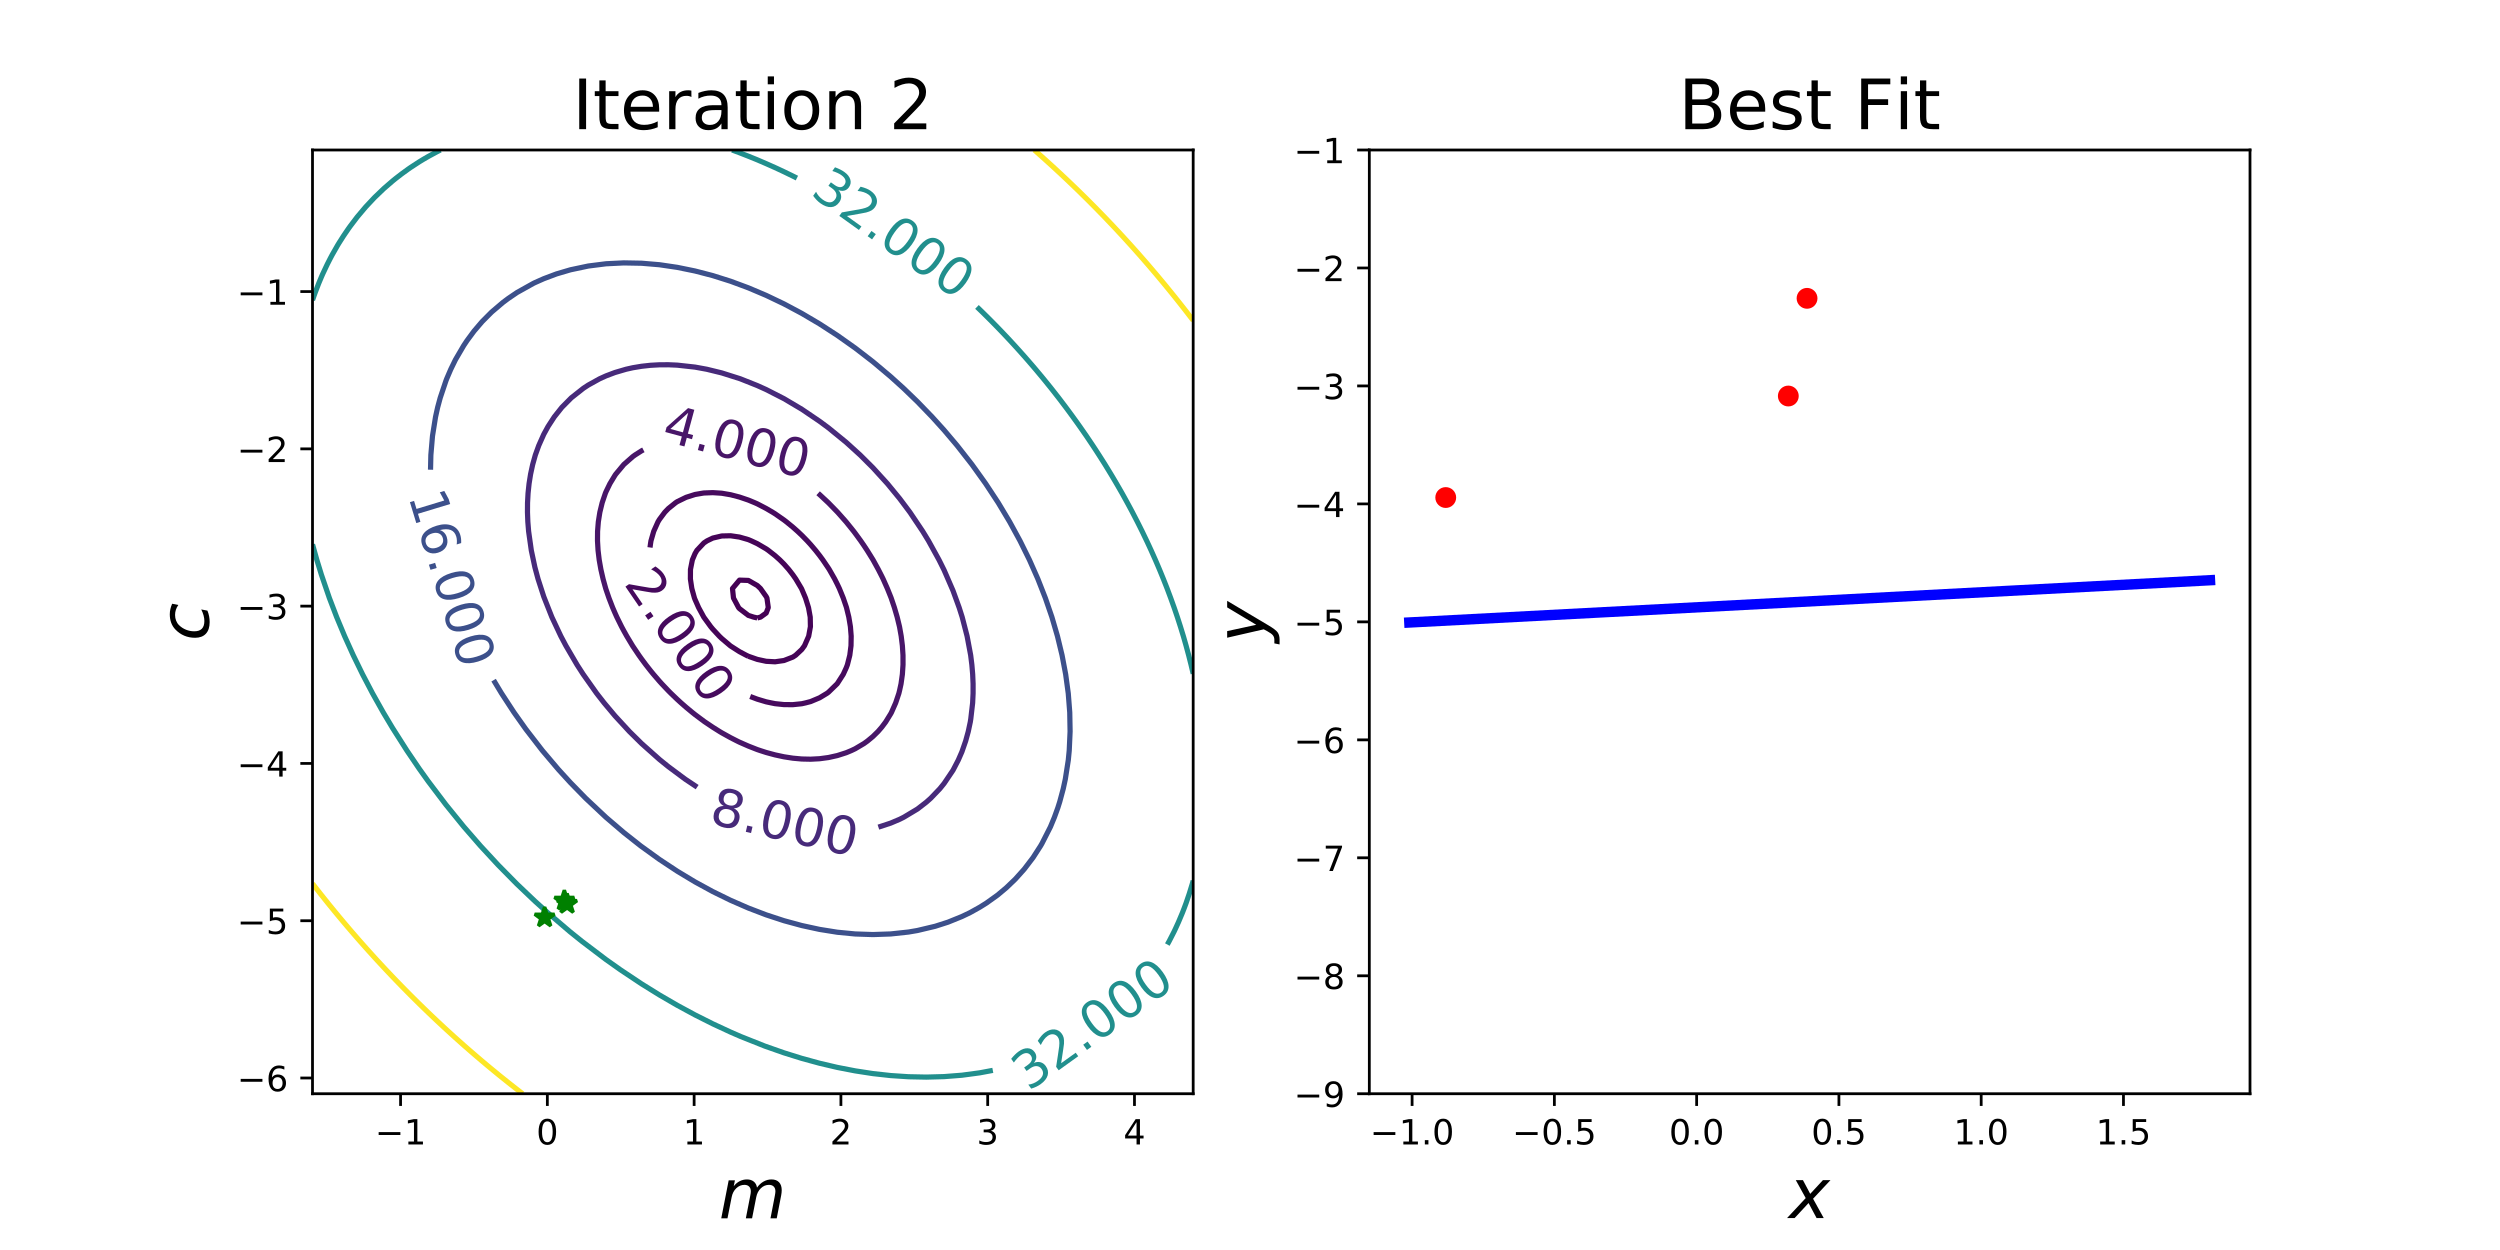 <?xml version="1.0" encoding="utf-8" standalone="no"?>
<!DOCTYPE svg PUBLIC "-//W3C//DTD SVG 1.1//EN"
  "http://www.w3.org/Graphics/SVG/1.1/DTD/svg11.dtd">
<!-- Created with matplotlib (http://matplotlib.org/) -->
<svg height="360pt" version="1.1" viewBox="0 0 720 360" width="720pt" xmlns="http://www.w3.org/2000/svg" xmlns:xlink="http://www.w3.org/1999/xlink">
 <defs>
  <style type="text/css">
*{stroke-linecap:butt;stroke-linejoin:round;}
  </style>
 </defs>
 <g id="figure_1">
  <g id="patch_1">
   <path d="M 0 360 
L 720 360 
L 720 0 
L 0 0 
z
" style="fill:none;"/>
  </g>
  <g id="axes_1">
   <g id="patch_2">
    <path d="M 90 315 
L 343.636 315 
L 343.636 43.2 
L 90 43.2 
z
" style="fill:none;"/>
   </g>
   <g id="matplotlib.axis_1">
    <g id="xtick_1">
     <g id="line2d_1">
      <defs>
       <path d="M 0 0 
L 0 3.5 
" id="m885714f9a8" style="stroke:#000000;stroke-width:0.8;"/>
      </defs>
      <g>
       <use style="stroke:#000000;stroke-width:0.8;" x="115.364" xlink:href="#m885714f9a8" y="315"/>
      </g>
     </g>
     <g id="text_1">
      <!-- −1 -->
      <defs>
       <path d="M 10.594 35.5 
L 73.188 35.5 
L 73.188 27.203 
L 10.594 27.203 
z
" id="DejaVuSans-2212"/>
       <path d="M 12.406 8.297 
L 28.516 8.297 
L 28.516 63.922 
L 10.984 60.406 
L 10.984 69.391 
L 28.422 72.906 
L 38.281 72.906 
L 38.281 8.297 
L 54.391 8.297 
L 54.391 0 
L 12.406 0 
z
" id="DejaVuSans-31"/>
      </defs>
      <g transform="translate(107.993 329.598)scale(0.1 -0.1)">
       <use xlink:href="#DejaVuSans-2212"/>
       <use x="83.789" xlink:href="#DejaVuSans-31"/>
      </g>
     </g>
    </g>
    <g id="xtick_2">
     <g id="line2d_2">
      <g>
       <use style="stroke:#000000;stroke-width:0.8;" x="157.636" xlink:href="#m885714f9a8" y="315"/>
      </g>
     </g>
     <g id="text_2">
      <!-- 0 -->
      <defs>
       <path d="M 31.781 66.406 
Q 24.172 66.406 20.328 58.906 
Q 16.5 51.422 16.5 36.375 
Q 16.5 21.391 20.328 13.891 
Q 24.172 6.391 31.781 6.391 
Q 39.453 6.391 43.281 13.891 
Q 47.125 21.391 47.125 36.375 
Q 47.125 51.422 43.281 58.906 
Q 39.453 66.406 31.781 66.406 
z
M 31.781 74.219 
Q 44.047 74.219 50.516 64.516 
Q 56.984 54.828 56.984 36.375 
Q 56.984 17.969 50.516 8.266 
Q 44.047 -1.422 31.781 -1.422 
Q 19.531 -1.422 13.062 8.266 
Q 6.594 17.969 6.594 36.375 
Q 6.594 54.828 13.062 64.516 
Q 19.531 74.219 31.781 74.219 
z
" id="DejaVuSans-30"/>
      </defs>
      <g transform="translate(154.455 329.598)scale(0.1 -0.1)">
       <use xlink:href="#DejaVuSans-30"/>
      </g>
     </g>
    </g>
    <g id="xtick_3">
     <g id="line2d_3">
      <g>
       <use style="stroke:#000000;stroke-width:0.8;" x="199.909" xlink:href="#m885714f9a8" y="315"/>
      </g>
     </g>
     <g id="text_3">
      <!-- 1 -->
      <g transform="translate(196.728 329.598)scale(0.1 -0.1)">
       <use xlink:href="#DejaVuSans-31"/>
      </g>
     </g>
    </g>
    <g id="xtick_4">
     <g id="line2d_4">
      <g>
       <use style="stroke:#000000;stroke-width:0.8;" x="242.182" xlink:href="#m885714f9a8" y="315"/>
      </g>
     </g>
     <g id="text_4">
      <!-- 2 -->
      <defs>
       <path d="M 19.188 8.297 
L 53.609 8.297 
L 53.609 0 
L 7.328 0 
L 7.328 8.297 
Q 12.938 14.109 22.625 23.891 
Q 32.328 33.688 34.812 36.531 
Q 39.547 41.844 41.422 45.531 
Q 43.312 49.219 43.312 52.781 
Q 43.312 58.594 39.234 62.25 
Q 35.156 65.922 28.609 65.922 
Q 23.969 65.922 18.812 64.312 
Q 13.672 62.703 7.812 59.422 
L 7.812 69.391 
Q 13.766 71.781 18.938 73 
Q 24.125 74.219 28.422 74.219 
Q 39.75 74.219 46.484 68.547 
Q 53.219 62.891 53.219 53.422 
Q 53.219 48.922 51.531 44.891 
Q 49.859 40.875 45.406 35.406 
Q 44.188 33.984 37.641 27.219 
Q 31.109 20.453 19.188 8.297 
z
" id="DejaVuSans-32"/>
      </defs>
      <g transform="translate(239.001 329.598)scale(0.1 -0.1)">
       <use xlink:href="#DejaVuSans-32"/>
      </g>
     </g>
    </g>
    <g id="xtick_5">
     <g id="line2d_5">
      <g>
       <use style="stroke:#000000;stroke-width:0.8;" x="284.455" xlink:href="#m885714f9a8" y="315"/>
      </g>
     </g>
     <g id="text_5">
      <!-- 3 -->
      <defs>
       <path d="M 40.578 39.312 
Q 47.656 37.797 51.625 33 
Q 55.609 28.219 55.609 21.188 
Q 55.609 10.406 48.188 4.484 
Q 40.766 -1.422 27.094 -1.422 
Q 22.516 -1.422 17.656 -0.516 
Q 12.797 0.391 7.625 2.203 
L 7.625 11.719 
Q 11.719 9.328 16.594 8.109 
Q 21.484 6.891 26.812 6.891 
Q 36.078 6.891 40.938 10.547 
Q 45.797 14.203 45.797 21.188 
Q 45.797 27.641 41.281 31.266 
Q 36.766 34.906 28.719 34.906 
L 20.219 34.906 
L 20.219 43.016 
L 29.109 43.016 
Q 36.375 43.016 40.234 45.922 
Q 44.094 48.828 44.094 54.297 
Q 44.094 59.906 40.109 62.906 
Q 36.141 65.922 28.719 65.922 
Q 24.656 65.922 20.016 65.031 
Q 15.375 64.156 9.812 62.312 
L 9.812 71.094 
Q 15.438 72.656 20.344 73.438 
Q 25.25 74.219 29.594 74.219 
Q 40.828 74.219 47.359 69.109 
Q 53.906 64.016 53.906 55.328 
Q 53.906 49.266 50.438 45.094 
Q 46.969 40.922 40.578 39.312 
z
" id="DejaVuSans-33"/>
      </defs>
      <g transform="translate(281.273 329.598)scale(0.1 -0.1)">
       <use xlink:href="#DejaVuSans-33"/>
      </g>
     </g>
    </g>
    <g id="xtick_6">
     <g id="line2d_6">
      <g>
       <use style="stroke:#000000;stroke-width:0.8;" x="326.727" xlink:href="#m885714f9a8" y="315"/>
      </g>
     </g>
     <g id="text_6">
      <!-- 4 -->
      <defs>
       <path d="M 37.797 64.312 
L 12.891 25.391 
L 37.797 25.391 
z
M 35.203 72.906 
L 47.609 72.906 
L 47.609 25.391 
L 58.016 25.391 
L 58.016 17.188 
L 47.609 17.188 
L 47.609 0 
L 37.797 0 
L 37.797 17.188 
L 4.891 17.188 
L 4.891 26.703 
z
" id="DejaVuSans-34"/>
      </defs>
      <g transform="translate(323.546 329.598)scale(0.1 -0.1)">
       <use xlink:href="#DejaVuSans-34"/>
      </g>
     </g>
    </g>
    <g id="text_7">
     <!-- $m$ -->
     <defs>
      <path d="M 89.797 33.016 
L 83.406 0 
L 74.422 0 
L 80.719 32.719 
Q 81.109 34.812 81.297 36.328 
Q 81.5 37.844 81.5 38.922 
Q 81.5 43.312 79.047 45.75 
Q 76.609 48.188 72.219 48.188 
Q 65.672 48.188 60.547 43.281 
Q 55.422 38.375 53.906 30.516 
L 47.906 0 
L 38.922 0 
L 45.312 32.719 
Q 45.703 34.516 45.891 36.047 
Q 46.094 37.594 46.094 38.812 
Q 46.094 43.266 43.656 45.719 
Q 41.219 48.188 36.922 48.188 
Q 30.281 48.188 25.141 43.281 
Q 20.016 38.375 18.5 30.516 
L 12.5 0 
L 3.516 0 
L 14.203 54.688 
L 23.188 54.688 
L 21.484 46.188 
Q 25.141 50.984 30.047 53.484 
Q 34.969 56 40.578 56 
Q 46.531 56 50.359 52.875 
Q 54.203 49.75 54.984 44.188 
Q 59.078 49.953 64.469 52.969 
Q 69.875 56 75.875 56 
Q 82.906 56 86.734 51.953 
Q 90.578 47.906 90.578 40.484 
Q 90.578 38.875 90.375 36.938 
Q 90.188 35.016 89.797 33.016 
z
" id="DejaVuSans-Oblique-6d"/>
     </defs>
     <g transform="translate(207.018 350.875)scale(0.2 -0.2)">
      <use xlink:href="#DejaVuSans-Oblique-6d"/>
     </g>
    </g>
   </g>
   <g id="matplotlib.axis_2">
    <g id="ytick_1">
     <g id="line2d_7">
      <defs>
       <path d="M 0 0 
L -3.5 0 
" id="ma1219f5a47" style="stroke:#000000;stroke-width:0.8;"/>
      </defs>
      <g>
       <use style="stroke:#000000;stroke-width:0.8;" x="90" xlink:href="#ma1219f5a47" y="310.47"/>
      </g>
     </g>
     <g id="text_8">
      <!-- −6 -->
      <defs>
       <path d="M 33.016 40.375 
Q 26.375 40.375 22.484 35.828 
Q 18.609 31.297 18.609 23.391 
Q 18.609 15.531 22.484 10.953 
Q 26.375 6.391 33.016 6.391 
Q 39.656 6.391 43.531 10.953 
Q 47.406 15.531 47.406 23.391 
Q 47.406 31.297 43.531 35.828 
Q 39.656 40.375 33.016 40.375 
z
M 52.594 71.297 
L 52.594 62.312 
Q 48.875 64.062 45.094 64.984 
Q 41.312 65.922 37.594 65.922 
Q 27.828 65.922 22.672 59.328 
Q 17.531 52.734 16.797 39.406 
Q 19.672 43.656 24.016 45.922 
Q 28.375 48.188 33.594 48.188 
Q 44.578 48.188 50.953 41.516 
Q 57.328 34.859 57.328 23.391 
Q 57.328 12.156 50.688 5.359 
Q 44.047 -1.422 33.016 -1.422 
Q 20.359 -1.422 13.672 8.266 
Q 6.984 17.969 6.984 36.375 
Q 6.984 53.656 15.188 63.938 
Q 23.391 74.219 37.203 74.219 
Q 40.922 74.219 44.703 73.484 
Q 48.484 72.75 52.594 71.297 
z
" id="DejaVuSans-36"/>
      </defs>
      <g transform="translate(68.258 314.269)scale(0.1 -0.1)">
       <use xlink:href="#DejaVuSans-2212"/>
       <use x="83.789" xlink:href="#DejaVuSans-36"/>
      </g>
     </g>
    </g>
    <g id="ytick_2">
     <g id="line2d_8">
      <g>
       <use style="stroke:#000000;stroke-width:0.8;" x="90" xlink:href="#ma1219f5a47" y="265.17"/>
      </g>
     </g>
     <g id="text_9">
      <!-- −5 -->
      <defs>
       <path d="M 10.797 72.906 
L 49.516 72.906 
L 49.516 64.594 
L 19.828 64.594 
L 19.828 46.734 
Q 21.969 47.469 24.109 47.828 
Q 26.266 48.188 28.422 48.188 
Q 40.625 48.188 47.75 41.5 
Q 54.891 34.812 54.891 23.391 
Q 54.891 11.625 47.562 5.094 
Q 40.234 -1.422 26.906 -1.422 
Q 22.312 -1.422 17.547 -0.641 
Q 12.797 0.141 7.719 1.703 
L 7.719 11.625 
Q 12.109 9.234 16.797 8.062 
Q 21.484 6.891 26.703 6.891 
Q 35.156 6.891 40.078 11.328 
Q 45.016 15.766 45.016 23.391 
Q 45.016 31 40.078 35.438 
Q 35.156 39.891 26.703 39.891 
Q 22.75 39.891 18.812 39.016 
Q 14.891 38.141 10.797 36.281 
z
" id="DejaVuSans-35"/>
      </defs>
      <g transform="translate(68.258 268.969)scale(0.1 -0.1)">
       <use xlink:href="#DejaVuSans-2212"/>
       <use x="83.789" xlink:href="#DejaVuSans-35"/>
      </g>
     </g>
    </g>
    <g id="ytick_3">
     <g id="line2d_9">
      <g>
       <use style="stroke:#000000;stroke-width:0.8;" x="90" xlink:href="#ma1219f5a47" y="219.87"/>
      </g>
     </g>
     <g id="text_10">
      <!-- −4 -->
      <g transform="translate(68.258 223.669)scale(0.1 -0.1)">
       <use xlink:href="#DejaVuSans-2212"/>
       <use x="83.789" xlink:href="#DejaVuSans-34"/>
      </g>
     </g>
    </g>
    <g id="ytick_4">
     <g id="line2d_10">
      <g>
       <use style="stroke:#000000;stroke-width:0.8;" x="90" xlink:href="#ma1219f5a47" y="174.57"/>
      </g>
     </g>
     <g id="text_11">
      <!-- −3 -->
      <g transform="translate(68.258 178.369)scale(0.1 -0.1)">
       <use xlink:href="#DejaVuSans-2212"/>
       <use x="83.789" xlink:href="#DejaVuSans-33"/>
      </g>
     </g>
    </g>
    <g id="ytick_5">
     <g id="line2d_11">
      <g>
       <use style="stroke:#000000;stroke-width:0.8;" x="90" xlink:href="#ma1219f5a47" y="129.27"/>
      </g>
     </g>
     <g id="text_12">
      <!-- −2 -->
      <g transform="translate(68.258 133.069)scale(0.1 -0.1)">
       <use xlink:href="#DejaVuSans-2212"/>
       <use x="83.789" xlink:href="#DejaVuSans-32"/>
      </g>
     </g>
    </g>
    <g id="ytick_6">
     <g id="line2d_12">
      <g>
       <use style="stroke:#000000;stroke-width:0.8;" x="90" xlink:href="#ma1219f5a47" y="83.97"/>
      </g>
     </g>
     <g id="text_13">
      <!-- −1 -->
      <g transform="translate(68.258 87.769)scale(0.1 -0.1)">
       <use xlink:href="#DejaVuSans-2212"/>
       <use x="83.789" xlink:href="#DejaVuSans-31"/>
      </g>
     </g>
    </g>
    <g id="text_14">
     <!-- $c$ -->
     <defs>
      <path d="M 53.609 52.594 
L 51.812 43.703 
Q 48.578 46.047 44.938 47.219 
Q 41.312 48.391 37.406 48.391 
Q 33.109 48.391 29.219 46.875 
Q 25.344 45.359 22.703 42.578 
Q 18.5 38.328 16.203 32.609 
Q 13.922 26.906 13.922 20.797 
Q 13.922 13.422 17.609 9.812 
Q 21.297 6.203 28.812 6.203 
Q 32.516 6.203 36.688 7.328 
Q 40.875 8.453 45.406 10.688 
L 43.703 1.812 
Q 39.797 0.203 35.672 -0.609 
Q 31.547 -1.422 27.203 -1.422 
Q 16.312 -1.422 10.453 4.016 
Q 4.594 9.469 4.594 19.578 
Q 4.594 28.078 7.641 35.234 
Q 10.688 42.391 16.703 48.094 
Q 20.797 52 26.312 54 
Q 31.844 56 38.375 56 
Q 42.188 56 45.938 55.141 
Q 49.703 54.297 53.609 52.594 
z
" id="DejaVuSans-Oblique-63"/>
     </defs>
     <g transform="translate(60.098 184.6)rotate(-90)scale(0.2 -0.2)">
      <use xlink:href="#DejaVuSans-Oblique-63"/>
     </g>
    </g>
   </g>
   <g id="LineCollection_1">
    <path clip-path="url(#p8d2a1d7c9e)" d="M 218.099 177.965 
L 217.048 177.727 
L 215.537 177.244 
L 212.975 175.285 
L 212.708 174.982 
L 211.244 172.236 
L 210.956 169.491 
L 212.975 167.077 
L 215.537 167.165 
L 218.099 168.63 
L 219.015 169.491 
L 220.661 171.816 
L 220.881 172.236 
L 221.262 174.982 
L 220.661 176.552 
L 219.03 177.727 
L 218.099 177.965 
" style="fill:none;stroke:#440154;stroke-width:1.5;"/>
   </g>
   <g id="LineCollection_2">
    <path clip-path="url(#p8d2a1d7c9e)" d="M 215.537 189.009 
L 214.912 188.709 
L 212.975 187.681 
L 210.413 186.043 
L 210.309 185.964 
L 207.851 183.88 
L 207.161 183.218 
L 205.289 181.2 
L 204.685 180.473 
L 202.727 177.784 
L 202.69 177.727 
L 201.2 174.982 
L 200.165 172.643 
L 200.002 172.236 
L 199.243 169.491 
L 198.835 166.745 
L 198.854 164 
L 199.396 161.255 
L 200.165 159.441 
L 200.708 158.509 
L 202.727 156.363 
L 203.627 155.764 
L 205.289 154.962 
L 207.851 154.361 
L 210.413 154.299 
L 212.975 154.675 
L 215.537 155.414 
L 216.365 155.764 
L 218.099 156.574 
L 220.661 158.073 
L 221.281 158.509 
L 223.223 160.029 
L 224.594 161.255 
L 225.785 162.452 
L 227.154 164 
L 228.347 165.541 
L 229.186 166.745 
L 230.82 169.491 
L 230.909 169.682 
L 231.989 172.236 
L 232.848 174.982 
L 233.346 177.727 
L 233.4 180.473 
L 232.902 183.218 
L 231.701 185.964 
L 230.909 187.055 
L 229.145 188.709 
L 228.347 189.235 
L 225.785 190.229 
L 223.223 190.595 
L 220.661 190.455 
L 218.099 189.903 
L 215.537 189.009 
" style="fill:none;stroke:#450457;stroke-width:1.5;"/>
   </g>
   <g id="LineCollection_3">
    <path clip-path="url(#p8d2a1d7c9e)" d="M 187.203 157.674 
L 187.355 156.543 
L 187.478 155.764 
L 188.274 153.018 
L 189.506 150.273 
L 189.917 149.597 
L 191.461 147.527 
L 192.479 146.47 
L 194.579 144.782 
L 195.041 144.479 
L 197.603 143.229 
L 200.165 142.413 
L 202.35 142.036 
L 202.727 141.981 
L 205.289 141.883 
L 207.679 142.036 
L 207.851 142.048 
L 210.413 142.487 
L 212.975 143.154 
L 215.537 144.024 
L 217.363 144.782 
L 218.099 145.107 
L 220.661 146.441 
L 222.513 147.527 
L 223.223 147.971 
L 225.785 149.758 
L 226.456 150.273 
L 228.347 151.819 
L 229.703 153.018 
L 230.909 154.162 
L 232.481 155.764 
L 233.471 156.851 
L 234.883 158.509 
L 236.033 159.972 
L 236.979 161.255 
L 238.595 163.645 
L 238.821 164 
L 240.383 166.745 
L 241.157 168.278 
L 241.735 169.491 
L 242.857 172.236 
L 243.719 174.758 
L 243.791 174.982 
L 244.46 177.727 
L 244.917 180.473 
L 245.137 183.218 
L 245.09 185.964 
L 244.742 188.709 
L 244.05 191.455 
L 243.719 192.321 
L 242.861 194.2 
L 241.157 196.852 
L 241.083 196.945 
L 238.595 199.365 
L 238.154 199.691 
L 236.033 200.971 
L 233.471 202.047 
L 231.983 202.436 
L 230.909 202.676 
L 228.347 202.942 
L 225.785 202.924 
L 223.223 202.654 
L 222.123 202.436 
L 220.661 202.129 
L 218.099 201.361 
L 216.059 200.594 
" style="fill:none;stroke:#460a5d;stroke-width:1.5;"/>
   </g>
   <g id="LineCollection_4">
    <path clip-path="url(#p8d2a1d7c9e)" d="M 235.617 142.06 
L 236.033 142.429 
L 238.556 144.782 
L 238.595 144.82 
L 241.157 147.451 
L 241.228 147.527 
L 243.661 150.273 
L 243.719 150.342 
L 245.871 153.018 
L 246.281 153.558 
L 247.89 155.764 
L 248.843 157.15 
L 249.741 158.509 
L 251.405 161.19 
L 251.444 161.255 
L 252.953 164 
L 253.967 165.988 
L 254.339 166.745 
L 255.56 169.491 
L 256.529 171.897 
L 256.66 172.236 
L 257.587 174.982 
L 258.388 177.727 
L 259.054 180.473 
L 259.091 180.671 
L 259.544 183.218 
L 259.883 185.964 
L 260.062 188.709 
L 260.067 191.455 
L 259.884 194.2 
L 259.497 196.945 
L 259.091 198.797 
L 258.873 199.691 
L 257.951 202.436 
L 256.737 205.182 
L 256.529 205.566 
L 255.072 207.927 
L 253.967 209.404 
L 252.869 210.673 
L 251.405 212.112 
L 249.827 213.418 
L 248.843 214.128 
L 246.281 215.647 
L 245.188 216.164 
L 243.719 216.78 
L 241.157 217.599 
L 238.595 218.17 
L 236.033 218.514 
L 233.471 218.649 
L 230.909 218.592 
L 228.347 218.358 
L 225.785 217.96 
L 223.223 217.409 
L 220.661 216.718 
L 218.947 216.164 
L 218.099 215.878 
L 215.537 214.873 
L 212.975 213.75 
L 212.298 213.418 
L 210.413 212.457 
L 207.851 211.037 
L 207.248 210.673 
L 205.289 209.442 
L 203.03 207.927 
L 202.727 207.716 
L 200.165 205.797 
L 199.39 205.182 
L 197.603 203.701 
L 196.154 202.436 
L 195.041 201.42 
L 193.239 199.691 
L 192.479 198.927 
L 190.6 196.945 
L 189.917 196.189 
L 188.201 194.2 
L 187.355 193.167 
L 186.012 191.455 
L 184.793 189.813 
L 184.007 188.709 
L 182.231 186.068 
L 182.164 185.964 
L 180.518 183.218 
L 179.669 181.699 
L 179.01 180.473 
L 177.652 177.727 
L 177.107 176.514 
L 176.445 174.982 
L 175.382 172.236 
L 174.545 169.793 
L 174.446 169.491 
L 173.684 166.745 
L 173.055 164 
L 172.571 161.255 
L 172.241 158.509 
L 172.08 155.764 
L 172.101 153.018 
L 172.321 150.273 
L 172.756 147.527 
L 173.426 144.782 
L 174.355 142.036 
L 174.545 141.592 
L 175.659 139.291 
L 177.107 136.9 
L 177.353 136.545 
L 179.639 133.8 
L 179.669 133.769 
L 182.231 131.518 
L 182.866 131.055 
L 184.793 129.824 
L 185.297 129.567 
" style="fill:none;stroke:#481668;stroke-width:1.5;"/>
   </g>
   <g id="LineCollection_5">
    <path clip-path="url(#p8d2a1d7c9e)" d="M 200.782 226.695 
L 197.339 224.4 
L 192.479 220.785 
L 189.917 218.716 
L 184.793 214.152 
L 181.268 210.673 
L 177.107 206.157 
L 173.986 202.436 
L 171.842 199.691 
L 167.96 194.2 
L 166.186 191.455 
L 162.98 185.964 
L 161.524 183.218 
L 158.936 177.727 
L 156.612 171.856 
L 154.958 166.745 
L 154.05 163.372 
L 153.016 158.509 
L 152.24 153.018 
L 152.017 150.273 
L 151.912 147.527 
L 151.931 144.782 
L 152.082 142.036 
L 152.372 139.291 
L 152.81 136.545 
L 153.405 133.8 
L 154.173 131.055 
L 155.166 128.309 
L 156.612 125.066 
L 157.846 122.818 
L 159.63 120.073 
L 161.808 117.327 
L 164.524 114.582 
L 168.002 111.836 
L 169.421 110.901 
L 172.689 109.091 
L 174.545 108.251 
L 177.107 107.283 
L 180.302 106.345 
L 182.231 105.911 
L 184.793 105.486 
L 187.355 105.206 
L 189.917 105.063 
L 192.479 105.05 
L 195.041 105.16 
L 200.165 105.725 
L 203.551 106.345 
L 207.851 107.396 
L 213.2 109.091 
L 218.099 111.041 
L 220.661 112.196 
L 225.785 114.816 
L 230.909 117.854 
L 236.033 121.325 
L 238.595 123.22 
L 243.719 127.403 
L 247.737 131.055 
L 251.405 134.709 
L 255.573 139.291 
L 259.091 143.576 
L 262.055 147.527 
L 265.738 153.018 
L 267.415 155.764 
L 270.439 161.255 
L 271.901 164.196 
L 274.463 170.105 
L 276.237 174.982 
L 277.109 177.727 
L 278.524 183.218 
L 279.553 188.709 
L 279.896 191.455 
L 280.129 194.2 
L 280.249 196.945 
L 280.247 199.691 
L 280.119 202.436 
L 279.587 207.026 
L 279.445 207.927 
L 278.861 210.673 
L 278.106 213.418 
L 277.025 216.528 
L 275.985 218.909 
L 274.463 221.835 
L 271.901 225.639 
L 270.681 227.145 
L 268.052 229.891 
L 266.777 231.025 
L 264.215 233.005 
L 260.251 235.382 
L 259.091 235.961 
L 256.529 237.05 
L 252.978 238.218 
L 252.978 238.218 
" style="fill:none;stroke:#472a7a;stroke-width:1.5;"/>
   </g>
   <g id="LineCollection_6">
    <path clip-path="url(#p8d2a1d7c9e)" d="M 123.991 135.281 
L 124.087 131.055 
L 124.558 125.564 
L 125.434 120.073 
L 126.04 117.327 
L 126.781 114.582 
L 128.43 109.67 
L 128.651 109.091 
L 129.83 106.345 
L 131.167 103.6 
L 133.554 99.52 
L 134.492 98.109 
L 136.519 95.364 
L 138.86 92.618 
L 141.592 89.873 
L 144.82 87.127 
L 146.364 85.97 
L 148.926 84.23 
L 153.575 81.636 
L 154.05 81.402 
L 156.612 80.263 
L 160.263 78.891 
L 164.298 77.7 
L 169.421 76.616 
L 174.545 75.966 
L 179.669 75.713 
L 184.793 75.812 
L 189.917 76.242 
L 195.041 76.998 
L 200.165 78.045 
L 205.289 79.378 
L 210.413 80.999 
L 215.537 82.899 
L 220.661 85.071 
L 225.785 87.52 
L 230.909 90.253 
L 236.033 93.276 
L 241.157 96.597 
L 246.281 100.223 
L 251.405 104.179 
L 256.529 108.488 
L 260.228 111.836 
L 264.215 115.682 
L 268.459 120.073 
L 271.901 123.884 
L 275.643 128.309 
L 279.942 133.8 
L 283.874 139.291 
L 287.486 144.782 
L 290.774 150.273 
L 293.77 155.764 
L 296.48 161.255 
L 298.909 166.745 
L 301.064 172.236 
L 302.948 177.727 
L 304.549 183.218 
L 305.873 188.709 
L 306.91 194.2 
L 307.659 199.691 
L 308.087 205.182 
L 308.187 210.673 
L 307.937 216.164 
L 307.669 218.909 
L 306.81 224.4 
L 306.217 227.145 
L 305.207 230.899 
L 304.658 232.636 
L 303.665 235.382 
L 302.528 238.127 
L 300.083 242.932 
L 299.688 243.618 
L 297.521 246.985 
L 294.959 250.343 
L 292.397 253.199 
L 289.835 255.659 
L 287.273 257.803 
L 284.073 260.091 
L 282.149 261.292 
L 279.378 262.836 
L 277.025 263.963 
L 273.028 265.582 
L 269.339 266.766 
L 264.215 267.986 
L 261.653 268.424 
L 256.529 268.977 
L 251.405 269.154 
L 246.281 268.981 
L 241.157 268.485 
L 236.033 267.667 
L 230.909 266.555 
L 225.785 265.161 
L 220.661 263.48 
L 215.537 261.521 
L 210.413 259.289 
L 205.289 256.78 
L 200.165 253.985 
L 195.041 250.899 
L 189.917 247.515 
L 184.52 243.618 
L 179.669 239.788 
L 174.513 235.382 
L 168.671 229.891 
L 164.298 225.414 
L 160.865 221.655 
L 156.206 216.164 
L 151.488 210.06 
L 148.031 205.182 
L 144.446 199.691 
L 142.155 195.889 
L 142.155 195.889 
" style="fill:none;stroke:#3c508b;stroke-width:1.5;"/>
   </g>
   <g id="LineCollection_7">
    <path clip-path="url(#p8d2a1d7c9e)" d="M 343.636 253.627 
L 343.367 254.6 
L 342.524 257.345 
L 341.591 260.091 
L 341.074 261.479 
L 340.55 262.836 
L 339.394 265.582 
L 338.512 267.512 
L 338.125 268.327 
L 336.718 271.073 
L 336.19 272.03 
" style="fill:none;stroke:#218f8d;stroke-width:1.5;"/>
    <path clip-path="url(#p8d2a1d7c9e)" d="M 285.931 308.268 
L 282.149 308.977 
L 277.025 309.664 
L 271.901 310.065 
L 266.777 310.206 
L 261.653 310.101 
L 256.529 309.763 
L 251.405 309.196 
L 246.281 308.407 
L 241.157 307.415 
L 236.033 306.215 
L 230.909 304.813 
L 225.785 303.214 
L 220.258 301.273 
L 213.355 298.527 
L 210.413 297.246 
L 205.289 294.869 
L 200.165 292.296 
L 195.041 289.523 
L 189.917 286.548 
L 184.793 283.367 
L 178.701 279.309 
L 174.545 276.368 
L 167.561 271.073 
L 164.145 268.327 
L 157.712 262.836 
L 154.05 259.528 
L 148.868 254.6 
L 143.457 249.109 
L 138.378 243.618 
L 133.554 238.068 
L 128.43 231.758 
L 123.306 224.986 
L 120.744 221.402 
L 117.188 216.164 
L 113.058 209.669 
L 110.376 205.182 
L 107.295 199.691 
L 104.417 194.2 
L 101.737 188.709 
L 99.253 183.218 
L 96.963 177.727 
L 94.863 172.236 
L 92.562 165.51 
L 91.253 161.255 
L 90 156.773 
L 90 156.773 
" style="fill:none;stroke:#218f8d;stroke-width:1.5;"/>
    <path clip-path="url(#p8d2a1d7c9e)" d="M 90 86.441 
L 90.723 84.382 
L 91.78 81.636 
L 92.562 79.771 
L 92.946 78.891 
L 94.241 76.145 
L 95.124 74.413 
L 95.662 73.4 
L 97.227 70.655 
L 97.686 69.902 
L 98.955 67.909 
L 100.248 66.009 
L 100.85 65.164 
L 102.81 62.578 
L 102.937 62.418 
L 105.251 59.673 
L 105.372 59.536 
L 107.818 56.927 
L 107.934 56.811 
L 110.496 54.354 
L 110.686 54.182 
L 113.058 52.136 
L 113.919 51.436 
L 115.62 50.119 
L 117.584 48.691 
L 118.182 48.276 
L 120.744 46.606 
L 121.829 45.945 
L 123.306 45.084 
L 125.868 43.696 
L 126.855 43.2 
" style="fill:none;stroke:#218f8d;stroke-width:1.5;"/>
    <path clip-path="url(#p8d2a1d7c9e)" d="M 210.854 43.2 
L 212.975 43.991 
L 215.537 44.99 
L 217.892 45.945 
L 218.099 46.031 
L 220.661 47.132 
L 223.223 48.273 
L 224.128 48.691 
L 225.785 49.467 
L 228.347 50.708 
L 229.508 51.289 
" style="fill:none;stroke:#218f8d;stroke-width:1.5;"/>
    <path clip-path="url(#p8d2a1d7c9e)" d="M 281.365 88.393 
L 282.149 89.143 
L 282.899 89.873 
L 284.711 91.663 
L 285.662 92.618 
L 287.273 94.261 
L 288.338 95.364 
L 289.835 96.94 
L 290.929 98.109 
L 292.397 99.705 
L 293.439 100.855 
L 294.959 102.559 
L 295.873 103.6 
L 297.521 105.508 
L 298.233 106.345 
L 300.083 108.557 
L 300.523 109.091 
L 302.645 111.711 
L 302.745 111.836 
L 304.896 114.582 
L 305.207 114.986 
L 306.981 117.327 
L 307.769 118.386 
L 309.006 120.073 
L 310.331 121.913 
L 310.973 122.818 
L 312.884 125.564 
L 312.893 125.576 
L 314.727 128.309 
L 315.455 129.416 
L 316.517 131.055 
L 318.017 133.415 
L 318.257 133.8 
L 319.936 136.545 
L 320.579 137.621 
L 321.563 139.291 
L 323.14 142.028 
L 323.145 142.036 
L 324.662 144.782 
L 325.702 146.71 
L 326.138 147.527 
L 327.558 150.273 
L 328.264 151.678 
L 328.93 153.018 
L 330.253 155.764 
L 330.826 156.992 
L 331.525 158.509 
L 332.75 161.255 
L 333.388 162.736 
L 333.926 164 
L 335.052 166.745 
L 335.95 169.017 
L 336.135 169.491 
L 337.161 172.236 
L 338.148 174.982 
L 338.512 176.046 
L 339.081 177.727 
L 339.965 180.473 
L 340.808 183.218 
L 341.074 184.14 
L 341.595 185.964 
L 342.334 188.709 
L 343.027 191.455 
L 343.636 194.039 
" style="fill:none;stroke:#218f8d;stroke-width:1.5;"/>
   </g>
   <g id="LineCollection_8">
    <path clip-path="url(#p8d2a1d7c9e)" d="M 150.521 315 
L 148.926 313.767 
L 146.996 312.255 
L 146.364 311.754 
L 143.802 309.699 
L 143.569 309.509 
L 141.24 307.594 
L 140.242 306.764 
L 138.678 305.448 
L 136.999 304.018 
L 136.116 303.258 
L 133.837 301.273 
L 133.554 301.023 
L 130.992 298.738 
L 130.758 298.527 
L 128.43 296.402 
L 127.758 295.782 
L 125.868 294.018 
L 124.829 293.036 
L 123.306 291.583 
L 121.968 290.291 
L 120.744 289.096 
L 119.174 287.545 
L 118.182 286.555 
L 116.443 284.8 
L 115.62 283.959 
L 113.775 282.055 
L 113.058 281.306 
L 111.166 279.309 
L 110.496 278.593 
L 108.615 276.564 
L 107.934 275.819 
L 106.121 273.818 
L 105.372 272.982 
L 103.681 271.073 
L 102.81 270.078 
L 101.293 268.327 
L 100.248 267.106 
L 98.957 265.582 
L 97.686 264.063 
L 96.67 262.836 
L 95.124 260.947 
L 94.431 260.091 
L 92.562 257.754 
L 92.238 257.345 
L 90.092 254.6 
L 90 254.48 
" style="fill:none;stroke:#fde725;stroke-width:1.5;"/>
    <path clip-path="url(#p8d2a1d7c9e)" d="M 297.89 43.2 
L 300.083 45.143 
L 300.977 45.945 
L 302.645 47.457 
L 303.99 48.691 
L 305.207 49.819 
L 306.931 51.436 
L 307.769 52.23 
L 309.803 54.182 
L 310.331 54.693 
L 312.608 56.927 
L 312.893 57.209 
L 315.349 59.673 
L 315.455 59.78 
L 318.017 62.408 
L 318.026 62.418 
L 320.579 65.096 
L 320.642 65.164 
L 323.14 67.843 
L 323.201 67.909 
L 325.702 70.653 
L 325.704 70.655 
L 328.151 73.4 
L 328.264 73.528 
L 330.545 76.145 
L 330.826 76.472 
L 332.888 78.891 
L 333.388 79.486 
L 335.18 81.636 
L 335.95 82.572 
L 337.425 84.382 
L 338.512 85.734 
L 339.622 87.127 
L 341.074 88.974 
L 341.774 89.873 
L 343.636 92.296 
" style="fill:none;stroke:#fde725;stroke-width:1.5;"/>
   </g>
   <g id="line2d_13">
    <defs>
     <path d="M 0 -3 
L -0.674 -0.927 
L -2.853 -0.927 
L -1.09 0.354 
L -1.763 2.427 
L -0 1.146 
L 1.763 2.427 
L 1.09 0.354 
L 2.853 -0.927 
L 0.674 -0.927 
z
" id="m64eda2b09f" style="stroke:#008000;stroke-linejoin:bevel;"/>
    </defs>
    <g clip-path="url(#p8d2a1d7c9e)">
     <use style="fill:#008000;stroke:#008000;stroke-linejoin:bevel;" x="156.851" xlink:href="#m64eda2b09f" y="264.23"/>
    </g>
   </g>
   <g id="line2d_14">
    <g clip-path="url(#p8d2a1d7c9e)">
     <use style="fill:#008000;stroke:#008000;stroke-linejoin:bevel;" x="163.324" xlink:href="#m64eda2b09f" y="260.324"/>
    </g>
   </g>
   <g id="line2d_15">
    <g clip-path="url(#p8d2a1d7c9e)">
     <use style="fill:#008000;stroke:#008000;stroke-linejoin:bevel;" x="162.53" xlink:href="#m64eda2b09f" y="259.373"/>
    </g>
   </g>
   <g id="patch_3">
    <path d="M 90 315 
L 90 43.2 
" style="fill:none;stroke:#000000;stroke-linecap:square;stroke-linejoin:miter;stroke-width:0.8;"/>
   </g>
   <g id="patch_4">
    <path d="M 343.636 315 
L 343.636 43.2 
" style="fill:none;stroke:#000000;stroke-linecap:square;stroke-linejoin:miter;stroke-width:0.8;"/>
   </g>
   <g id="patch_5">
    <path d="M 90 315 
L 343.636 315 
" style="fill:none;stroke:#000000;stroke-linecap:square;stroke-linejoin:miter;stroke-width:0.8;"/>
   </g>
   <g id="patch_6">
    <path d="M 90 43.2 
L 343.636 43.2 
" style="fill:none;stroke:#000000;stroke-linecap:square;stroke-linejoin:miter;stroke-width:0.8;"/>
   </g>
   <g id="text_15">
    <g clip-path="url(#p8d2a1d7c9e)">
     <!-- 2.000 -->
     <defs>
      <path d="M 10.688 12.406 
L 21 12.406 
L 21 0 
L 10.688 0 
z
" id="DejaVuSans-2e"/>
     </defs>
     <g style="fill:#460a5d;" transform="translate(179.504 168.038)rotate(-304.369)scale(0.15 -0.15)">
      <use xlink:href="#DejaVuSans-32"/>
      <use x="63.623" xlink:href="#DejaVuSans-2e"/>
      <use x="95.41" xlink:href="#DejaVuSans-30"/>
      <use x="159.033" xlink:href="#DejaVuSans-30"/>
      <use x="222.656" xlink:href="#DejaVuSans-30"/>
     </g>
    </g>
   </g>
   <g id="text_16">
    <g clip-path="url(#p8d2a1d7c9e)">
     <!-- 4.000 -->
     <g style="fill:#481668;" transform="translate(190.22 126.715)rotate(-344.908)scale(0.15 -0.15)">
      <use xlink:href="#DejaVuSans-34"/>
      <use x="63.623" xlink:href="#DejaVuSans-2e"/>
      <use x="95.41" xlink:href="#DejaVuSans-30"/>
      <use x="159.033" xlink:href="#DejaVuSans-30"/>
      <use x="222.656" xlink:href="#DejaVuSans-30"/>
     </g>
    </g>
   </g>
   <g id="text_17">
    <g clip-path="url(#p8d2a1d7c9e)">
     <!-- 8.000 -->
     <defs>
      <path d="M 31.781 34.625 
Q 24.75 34.625 20.719 30.859 
Q 16.703 27.094 16.703 20.516 
Q 16.703 13.922 20.719 10.156 
Q 24.75 6.391 31.781 6.391 
Q 38.812 6.391 42.859 10.172 
Q 46.922 13.969 46.922 20.516 
Q 46.922 27.094 42.891 30.859 
Q 38.875 34.625 31.781 34.625 
z
M 21.922 38.812 
Q 15.578 40.375 12.031 44.719 
Q 8.5 49.078 8.5 55.328 
Q 8.5 64.062 14.719 69.141 
Q 20.953 74.219 31.781 74.219 
Q 42.672 74.219 48.875 69.141 
Q 55.078 64.062 55.078 55.328 
Q 55.078 49.078 51.531 44.719 
Q 48 40.375 41.703 38.812 
Q 48.828 37.156 52.797 32.312 
Q 56.781 27.484 56.781 20.516 
Q 56.781 9.906 50.312 4.234 
Q 43.844 -1.422 31.781 -1.422 
Q 19.734 -1.422 13.25 4.234 
Q 6.781 9.906 6.781 20.516 
Q 6.781 27.484 10.781 32.312 
Q 14.797 37.156 21.922 38.812 
z
M 18.312 54.391 
Q 18.312 48.734 21.844 45.562 
Q 25.391 42.391 31.781 42.391 
Q 38.141 42.391 41.719 45.562 
Q 45.312 48.734 45.312 54.391 
Q 45.312 60.062 41.719 63.234 
Q 38.141 66.406 31.781 66.406 
Q 25.391 66.406 21.844 63.234 
Q 18.312 60.062 18.312 54.391 
z
" id="DejaVuSans-38"/>
     </defs>
     <g style="fill:#472a7a;" transform="translate(203.934 237.054)rotate(-346.964)scale(0.15 -0.15)">
      <use xlink:href="#DejaVuSans-38"/>
      <use x="63.623" xlink:href="#DejaVuSans-2e"/>
      <use x="95.41" xlink:href="#DejaVuSans-30"/>
      <use x="159.033" xlink:href="#DejaVuSans-30"/>
      <use x="222.656" xlink:href="#DejaVuSans-30"/>
     </g>
    </g>
   </g>
   <g id="text_18">
    <g clip-path="url(#p8d2a1d7c9e)">
     <!-- 16.000 -->
     <g style="fill:#3c508b;" transform="translate(117.517 142.838)rotate(-286.893)scale(0.15 -0.15)">
      <use xlink:href="#DejaVuSans-31"/>
      <use x="63.623" xlink:href="#DejaVuSans-36"/>
      <use x="127.246" xlink:href="#DejaVuSans-2e"/>
      <use x="159.033" xlink:href="#DejaVuSans-30"/>
      <use x="222.656" xlink:href="#DejaVuSans-30"/>
      <use x="286.279" xlink:href="#DejaVuSans-30"/>
     </g>
    </g>
   </g>
   <g id="text_19">
    <g clip-path="url(#p8d2a1d7c9e)">
     <!-- 32.000 -->
     <g style="fill:#218f8d;" transform="translate(296.252 314.462)rotate(-35.715)scale(0.15 -0.15)">
      <use xlink:href="#DejaVuSans-33"/>
      <use x="63.623" xlink:href="#DejaVuSans-32"/>
      <use x="127.246" xlink:href="#DejaVuSans-2e"/>
      <use x="159.033" xlink:href="#DejaVuSans-30"/>
      <use x="222.656" xlink:href="#DejaVuSans-30"/>
      <use x="286.279" xlink:href="#DejaVuSans-30"/>
     </g>
    </g>
   </g>
   <g id="text_20">
    <g clip-path="url(#p8d2a1d7c9e)">
     <!-- 32.000 -->
     <g style="fill:#218f8d;" transform="translate(233.074 55.986)rotate(-324.372)scale(0.15 -0.15)">
      <use xlink:href="#DejaVuSans-33"/>
      <use x="63.623" xlink:href="#DejaVuSans-32"/>
      <use x="127.246" xlink:href="#DejaVuSans-2e"/>
      <use x="159.033" xlink:href="#DejaVuSans-30"/>
      <use x="222.656" xlink:href="#DejaVuSans-30"/>
      <use x="286.279" xlink:href="#DejaVuSans-30"/>
     </g>
    </g>
   </g>
   <g id="text_21">
    <!-- Iteration 2 -->
    <defs>
     <path d="M 9.812 72.906 
L 19.672 72.906 
L 19.672 0 
L 9.812 0 
z
" id="DejaVuSans-49"/>
     <path d="M 18.312 70.219 
L 18.312 54.688 
L 36.812 54.688 
L 36.812 47.703 
L 18.312 47.703 
L 18.312 18.016 
Q 18.312 11.328 20.141 9.422 
Q 21.969 7.516 27.594 7.516 
L 36.812 7.516 
L 36.812 0 
L 27.594 0 
Q 17.188 0 13.234 3.875 
Q 9.281 7.766 9.281 18.016 
L 9.281 47.703 
L 2.688 47.703 
L 2.688 54.688 
L 9.281 54.688 
L 9.281 70.219 
z
" id="DejaVuSans-74"/>
     <path d="M 56.203 29.594 
L 56.203 25.203 
L 14.891 25.203 
Q 15.484 15.922 20.484 11.062 
Q 25.484 6.203 34.422 6.203 
Q 39.594 6.203 44.453 7.469 
Q 49.312 8.734 54.109 11.281 
L 54.109 2.781 
Q 49.266 0.734 44.188 -0.344 
Q 39.109 -1.422 33.891 -1.422 
Q 20.797 -1.422 13.156 6.188 
Q 5.516 13.812 5.516 26.812 
Q 5.516 40.234 12.766 48.109 
Q 20.016 56 32.328 56 
Q 43.359 56 49.781 48.891 
Q 56.203 41.797 56.203 29.594 
z
M 47.219 32.234 
Q 47.125 39.594 43.094 43.984 
Q 39.062 48.391 32.422 48.391 
Q 24.906 48.391 20.391 44.141 
Q 15.875 39.891 15.188 32.172 
z
" id="DejaVuSans-65"/>
     <path d="M 41.109 46.297 
Q 39.594 47.172 37.812 47.578 
Q 36.031 48 33.891 48 
Q 26.266 48 22.188 43.047 
Q 18.109 38.094 18.109 28.812 
L 18.109 0 
L 9.078 0 
L 9.078 54.688 
L 18.109 54.688 
L 18.109 46.188 
Q 20.953 51.172 25.484 53.578 
Q 30.031 56 36.531 56 
Q 37.453 56 38.578 55.875 
Q 39.703 55.766 41.062 55.516 
z
" id="DejaVuSans-72"/>
     <path d="M 34.281 27.484 
Q 23.391 27.484 19.188 25 
Q 14.984 22.516 14.984 16.5 
Q 14.984 11.719 18.141 8.906 
Q 21.297 6.109 26.703 6.109 
Q 34.188 6.109 38.703 11.406 
Q 43.219 16.703 43.219 25.484 
L 43.219 27.484 
z
M 52.203 31.203 
L 52.203 0 
L 43.219 0 
L 43.219 8.297 
Q 40.141 3.328 35.547 0.953 
Q 30.953 -1.422 24.312 -1.422 
Q 15.922 -1.422 10.953 3.297 
Q 6 8.016 6 15.922 
Q 6 25.141 12.172 29.828 
Q 18.359 34.516 30.609 34.516 
L 43.219 34.516 
L 43.219 35.406 
Q 43.219 41.609 39.141 45 
Q 35.062 48.391 27.688 48.391 
Q 23 48.391 18.547 47.266 
Q 14.109 46.141 10.016 43.891 
L 10.016 52.203 
Q 14.938 54.109 19.578 55.047 
Q 24.219 56 28.609 56 
Q 40.484 56 46.344 49.844 
Q 52.203 43.703 52.203 31.203 
z
" id="DejaVuSans-61"/>
     <path d="M 9.422 54.688 
L 18.406 54.688 
L 18.406 0 
L 9.422 0 
z
M 9.422 75.984 
L 18.406 75.984 
L 18.406 64.594 
L 9.422 64.594 
z
" id="DejaVuSans-69"/>
     <path d="M 30.609 48.391 
Q 23.391 48.391 19.188 42.75 
Q 14.984 37.109 14.984 27.297 
Q 14.984 17.484 19.156 11.844 
Q 23.344 6.203 30.609 6.203 
Q 37.797 6.203 41.984 11.859 
Q 46.188 17.531 46.188 27.297 
Q 46.188 37.016 41.984 42.703 
Q 37.797 48.391 30.609 48.391 
z
M 30.609 56 
Q 42.328 56 49.016 48.375 
Q 55.719 40.766 55.719 27.297 
Q 55.719 13.875 49.016 6.219 
Q 42.328 -1.422 30.609 -1.422 
Q 18.844 -1.422 12.172 6.219 
Q 5.516 13.875 5.516 27.297 
Q 5.516 40.766 12.172 48.375 
Q 18.844 56 30.609 56 
z
" id="DejaVuSans-6f"/>
     <path d="M 54.891 33.016 
L 54.891 0 
L 45.906 0 
L 45.906 32.719 
Q 45.906 40.484 42.875 44.328 
Q 39.844 48.188 33.797 48.188 
Q 26.516 48.188 22.312 43.547 
Q 18.109 38.922 18.109 30.906 
L 18.109 0 
L 9.078 0 
L 9.078 54.688 
L 18.109 54.688 
L 18.109 46.188 
Q 21.344 51.125 25.703 53.562 
Q 30.078 56 35.797 56 
Q 45.219 56 50.047 50.172 
Q 54.891 44.344 54.891 33.016 
z
" id="DejaVuSans-6e"/>
     <path id="DejaVuSans-20"/>
    </defs>
    <g transform="translate(164.86 37.2)scale(0.2 -0.2)">
     <use xlink:href="#DejaVuSans-49"/>
     <use x="29.492" xlink:href="#DejaVuSans-74"/>
     <use x="68.701" xlink:href="#DejaVuSans-65"/>
     <use x="130.225" xlink:href="#DejaVuSans-72"/>
     <use x="171.338" xlink:href="#DejaVuSans-61"/>
     <use x="232.617" xlink:href="#DejaVuSans-74"/>
     <use x="271.826" xlink:href="#DejaVuSans-69"/>
     <use x="299.609" xlink:href="#DejaVuSans-6f"/>
     <use x="360.791" xlink:href="#DejaVuSans-6e"/>
     <use x="424.17" xlink:href="#DejaVuSans-20"/>
     <use x="455.957" xlink:href="#DejaVuSans-32"/>
    </g>
   </g>
  </g>
  <g id="axes_2">
   <g id="patch_7">
    <path d="M 394.364 315 
L 648 315 
L 648 43.2 
L 394.364 43.2 
z
" style="fill:none;"/>
   </g>
   <g id="matplotlib.axis_3">
    <g id="xtick_7">
     <g id="line2d_16">
      <g>
       <use style="stroke:#000000;stroke-width:0.8;" x="406.684" xlink:href="#m885714f9a8" y="315"/>
      </g>
     </g>
     <g id="text_22">
      <!-- −1.0 -->
      <g transform="translate(394.543 329.598)scale(0.1 -0.1)">
       <use xlink:href="#DejaVuSans-2212"/>
       <use x="83.789" xlink:href="#DejaVuSans-31"/>
       <use x="147.412" xlink:href="#DejaVuSans-2e"/>
       <use x="179.199" xlink:href="#DejaVuSans-30"/>
      </g>
     </g>
    </g>
    <g id="xtick_8">
     <g id="line2d_17">
      <g>
       <use style="stroke:#000000;stroke-width:0.8;" x="447.659" xlink:href="#m885714f9a8" y="315"/>
      </g>
     </g>
     <g id="text_23">
      <!-- −0.5 -->
      <g transform="translate(435.517 329.598)scale(0.1 -0.1)">
       <use xlink:href="#DejaVuSans-2212"/>
       <use x="83.789" xlink:href="#DejaVuSans-30"/>
       <use x="147.412" xlink:href="#DejaVuSans-2e"/>
       <use x="179.199" xlink:href="#DejaVuSans-35"/>
      </g>
     </g>
    </g>
    <g id="xtick_9">
     <g id="line2d_18">
      <g>
       <use style="stroke:#000000;stroke-width:0.8;" x="488.633" xlink:href="#m885714f9a8" y="315"/>
      </g>
     </g>
     <g id="text_24">
      <!-- 0.0 -->
      <g transform="translate(480.682 329.598)scale(0.1 -0.1)">
       <use xlink:href="#DejaVuSans-30"/>
       <use x="63.623" xlink:href="#DejaVuSans-2e"/>
       <use x="95.41" xlink:href="#DejaVuSans-30"/>
      </g>
     </g>
    </g>
    <g id="xtick_10">
     <g id="line2d_19">
      <g>
       <use style="stroke:#000000;stroke-width:0.8;" x="529.608" xlink:href="#m885714f9a8" y="315"/>
      </g>
     </g>
     <g id="text_25">
      <!-- 0.5 -->
      <g transform="translate(521.656 329.598)scale(0.1 -0.1)">
       <use xlink:href="#DejaVuSans-30"/>
       <use x="63.623" xlink:href="#DejaVuSans-2e"/>
       <use x="95.41" xlink:href="#DejaVuSans-35"/>
      </g>
     </g>
    </g>
    <g id="xtick_11">
     <g id="line2d_20">
      <g>
       <use style="stroke:#000000;stroke-width:0.8;" x="570.582" xlink:href="#m885714f9a8" y="315"/>
      </g>
     </g>
     <g id="text_26">
      <!-- 1.0 -->
      <g transform="translate(562.631 329.598)scale(0.1 -0.1)">
       <use xlink:href="#DejaVuSans-31"/>
       <use x="63.623" xlink:href="#DejaVuSans-2e"/>
       <use x="95.41" xlink:href="#DejaVuSans-30"/>
      </g>
     </g>
    </g>
    <g id="xtick_12">
     <g id="line2d_21">
      <g>
       <use style="stroke:#000000;stroke-width:0.8;" x="611.557" xlink:href="#m885714f9a8" y="315"/>
      </g>
     </g>
     <g id="text_27">
      <!-- 1.5 -->
      <g transform="translate(603.605 329.598)scale(0.1 -0.1)">
       <use xlink:href="#DejaVuSans-31"/>
       <use x="63.623" xlink:href="#DejaVuSans-2e"/>
       <use x="95.41" xlink:href="#DejaVuSans-35"/>
      </g>
     </g>
    </g>
    <g id="text_28">
     <!-- $x$ -->
     <defs>
      <path d="M 60.016 54.688 
L 34.906 27.875 
L 50.297 0 
L 39.984 0 
L 28.422 21.688 
L 8.297 0 
L -2.594 0 
L 24.312 28.812 
L 10.016 54.688 
L 20.312 54.688 
L 30.812 34.906 
L 49.125 54.688 
z
" id="DejaVuSans-Oblique-78"/>
     </defs>
     <g transform="translate(515.182 350.875)scale(0.2 -0.2)">
      <use transform="translate(0 0.312)" xlink:href="#DejaVuSans-Oblique-78"/>
     </g>
    </g>
   </g>
   <g id="matplotlib.axis_4">
    <g id="ytick_7">
     <g id="line2d_22">
      <g>
       <use style="stroke:#000000;stroke-width:0.8;" x="394.364" xlink:href="#ma1219f5a47" y="315"/>
      </g>
     </g>
     <g id="text_29">
      <!-- −9 -->
      <defs>
       <path d="M 10.984 1.516 
L 10.984 10.5 
Q 14.703 8.734 18.5 7.812 
Q 22.312 6.891 25.984 6.891 
Q 35.75 6.891 40.891 13.453 
Q 46.047 20.016 46.781 33.406 
Q 43.953 29.203 39.594 26.953 
Q 35.25 24.703 29.984 24.703 
Q 19.047 24.703 12.672 31.312 
Q 6.297 37.938 6.297 49.422 
Q 6.297 60.641 12.938 67.422 
Q 19.578 74.219 30.609 74.219 
Q 43.266 74.219 49.922 64.516 
Q 56.594 54.828 56.594 36.375 
Q 56.594 19.141 48.406 8.859 
Q 40.234 -1.422 26.422 -1.422 
Q 22.703 -1.422 18.891 -0.688 
Q 15.094 0.047 10.984 1.516 
z
M 30.609 32.422 
Q 37.25 32.422 41.125 36.953 
Q 45.016 41.5 45.016 49.422 
Q 45.016 57.281 41.125 61.844 
Q 37.25 66.406 30.609 66.406 
Q 23.969 66.406 20.094 61.844 
Q 16.219 57.281 16.219 49.422 
Q 16.219 41.5 20.094 36.953 
Q 23.969 32.422 30.609 32.422 
z
" id="DejaVuSans-39"/>
      </defs>
      <g transform="translate(372.621 318.799)scale(0.1 -0.1)">
       <use xlink:href="#DejaVuSans-2212"/>
       <use x="83.789" xlink:href="#DejaVuSans-39"/>
      </g>
     </g>
    </g>
    <g id="ytick_8">
     <g id="line2d_23">
      <g>
       <use style="stroke:#000000;stroke-width:0.8;" x="394.364" xlink:href="#ma1219f5a47" y="281.025"/>
      </g>
     </g>
     <g id="text_30">
      <!-- −8 -->
      <g transform="translate(372.621 284.824)scale(0.1 -0.1)">
       <use xlink:href="#DejaVuSans-2212"/>
       <use x="83.789" xlink:href="#DejaVuSans-38"/>
      </g>
     </g>
    </g>
    <g id="ytick_9">
     <g id="line2d_24">
      <g>
       <use style="stroke:#000000;stroke-width:0.8;" x="394.364" xlink:href="#ma1219f5a47" y="247.05"/>
      </g>
     </g>
     <g id="text_31">
      <!-- −7 -->
      <defs>
       <path d="M 8.203 72.906 
L 55.078 72.906 
L 55.078 68.703 
L 28.609 0 
L 18.312 0 
L 43.219 64.594 
L 8.203 64.594 
z
" id="DejaVuSans-37"/>
      </defs>
      <g transform="translate(372.621 250.849)scale(0.1 -0.1)">
       <use xlink:href="#DejaVuSans-2212"/>
       <use x="83.789" xlink:href="#DejaVuSans-37"/>
      </g>
     </g>
    </g>
    <g id="ytick_10">
     <g id="line2d_25">
      <g>
       <use style="stroke:#000000;stroke-width:0.8;" x="394.364" xlink:href="#ma1219f5a47" y="213.075"/>
      </g>
     </g>
     <g id="text_32">
      <!-- −6 -->
      <g transform="translate(372.621 216.874)scale(0.1 -0.1)">
       <use xlink:href="#DejaVuSans-2212"/>
       <use x="83.789" xlink:href="#DejaVuSans-36"/>
      </g>
     </g>
    </g>
    <g id="ytick_11">
     <g id="line2d_26">
      <g>
       <use style="stroke:#000000;stroke-width:0.8;" x="394.364" xlink:href="#ma1219f5a47" y="179.1"/>
      </g>
     </g>
     <g id="text_33">
      <!-- −5 -->
      <g transform="translate(372.621 182.899)scale(0.1 -0.1)">
       <use xlink:href="#DejaVuSans-2212"/>
       <use x="83.789" xlink:href="#DejaVuSans-35"/>
      </g>
     </g>
    </g>
    <g id="ytick_12">
     <g id="line2d_27">
      <g>
       <use style="stroke:#000000;stroke-width:0.8;" x="394.364" xlink:href="#ma1219f5a47" y="145.125"/>
      </g>
     </g>
     <g id="text_34">
      <!-- −4 -->
      <g transform="translate(372.621 148.924)scale(0.1 -0.1)">
       <use xlink:href="#DejaVuSans-2212"/>
       <use x="83.789" xlink:href="#DejaVuSans-34"/>
      </g>
     </g>
    </g>
    <g id="ytick_13">
     <g id="line2d_28">
      <g>
       <use style="stroke:#000000;stroke-width:0.8;" x="394.364" xlink:href="#ma1219f5a47" y="111.15"/>
      </g>
     </g>
     <g id="text_35">
      <!-- −3 -->
      <g transform="translate(372.621 114.949)scale(0.1 -0.1)">
       <use xlink:href="#DejaVuSans-2212"/>
       <use x="83.789" xlink:href="#DejaVuSans-33"/>
      </g>
     </g>
    </g>
    <g id="ytick_14">
     <g id="line2d_29">
      <g>
       <use style="stroke:#000000;stroke-width:0.8;" x="394.364" xlink:href="#ma1219f5a47" y="77.175"/>
      </g>
     </g>
     <g id="text_36">
      <!-- −2 -->
      <g transform="translate(372.621 80.974)scale(0.1 -0.1)">
       <use xlink:href="#DejaVuSans-2212"/>
       <use x="83.789" xlink:href="#DejaVuSans-32"/>
      </g>
     </g>
    </g>
    <g id="ytick_15">
     <g id="line2d_30">
      <g>
       <use style="stroke:#000000;stroke-width:0.8;" x="394.364" xlink:href="#ma1219f5a47" y="43.2"/>
      </g>
     </g>
     <g id="text_37">
      <!-- −1 -->
      <g transform="translate(372.621 46.999)scale(0.1 -0.1)">
       <use xlink:href="#DejaVuSans-2212"/>
       <use x="83.789" xlink:href="#DejaVuSans-31"/>
      </g>
     </g>
    </g>
    <g id="text_38">
     <!-- $y$ -->
     <defs>
      <path d="M 24.812 -5.078 
Q 18.562 -15.578 14.625 -18.188 
Q 10.688 -20.797 4.594 -20.797 
L -2.484 -20.797 
L -0.984 -13.281 
L 4.203 -13.281 
Q 7.953 -13.281 10.594 -11.234 
Q 13.234 -9.188 16.5 -3.219 
L 19.281 2 
L 7.172 54.688 
L 16.703 54.688 
L 25.781 12.797 
L 50.875 54.688 
L 60.297 54.688 
z
" id="DejaVuSans-Oblique-79"/>
     </defs>
     <g transform="translate(364.421 185.1)rotate(-90)scale(0.2 -0.2)">
      <use transform="translate(0 0.312)" xlink:href="#DejaVuSans-Oblique-79"/>
     </g>
    </g>
   </g>
   <g id="line2d_31">
    <defs>
     <path d="M 0 2.5 
C 0.663 2.5 1.299 2.237 1.768 1.768 
C 2.237 1.299 2.5 0.663 2.5 0 
C 2.5 -0.663 2.237 -1.299 1.768 -1.768 
C 1.299 -2.237 0.663 -2.5 0 -2.5 
C -0.663 -2.5 -1.299 -2.237 -1.768 -1.768 
C -2.237 -1.299 -2.5 -0.663 -2.5 0 
C -2.5 0.663 -2.237 1.299 -1.768 1.768 
C -1.299 2.237 -0.663 2.5 0 2.5 
z
" id="mdc1599e2e9" style="stroke:#ff0000;"/>
    </defs>
    <g clip-path="url(#p5bdb8db72c)">
     <use style="fill:#ff0000;stroke:#ff0000;" x="625.99" xlink:href="#mdc1599e2e9" y="24.243"/>
     <use style="fill:#ff0000;stroke:#ff0000;" x="416.373" xlink:href="#mdc1599e2e9" y="143.29"/>
     <use style="fill:#ff0000;stroke:#ff0000;" x="515.035" xlink:href="#mdc1599e2e9" y="114.054"/>
     <use style="fill:#ff0000;stroke:#ff0000;" x="520.43" xlink:href="#mdc1599e2e9" y="85.919"/>
    </g>
   </g>
   <g id="line2d_32">
    <path clip-path="url(#p5bdb8db72c)" d="M 405.893 179.277 
L 636.471 167.104 
" style="fill:none;stroke:#0000ff;stroke-linecap:square;stroke-width:3;"/>
   </g>
   <g id="patch_8">
    <path d="M 394.364 315 
L 394.364 43.2 
" style="fill:none;stroke:#000000;stroke-linecap:square;stroke-linejoin:miter;stroke-width:0.8;"/>
   </g>
   <g id="patch_9">
    <path d="M 648 315 
L 648 43.2 
" style="fill:none;stroke:#000000;stroke-linecap:square;stroke-linejoin:miter;stroke-width:0.8;"/>
   </g>
   <g id="patch_10">
    <path d="M 394.364 315 
L 648 315 
" style="fill:none;stroke:#000000;stroke-linecap:square;stroke-linejoin:miter;stroke-width:0.8;"/>
   </g>
   <g id="patch_11">
    <path d="M 394.364 43.2 
L 648 43.2 
" style="fill:none;stroke:#000000;stroke-linecap:square;stroke-linejoin:miter;stroke-width:0.8;"/>
   </g>
   <g id="text_39">
    <!-- Best Fit -->
    <defs>
     <path d="M 19.672 34.812 
L 19.672 8.109 
L 35.5 8.109 
Q 43.453 8.109 47.281 11.406 
Q 51.125 14.703 51.125 21.484 
Q 51.125 28.328 47.281 31.562 
Q 43.453 34.812 35.5 34.812 
z
M 19.672 64.797 
L 19.672 42.828 
L 34.281 42.828 
Q 41.5 42.828 45.031 45.531 
Q 48.578 48.25 48.578 53.812 
Q 48.578 59.328 45.031 62.062 
Q 41.5 64.797 34.281 64.797 
z
M 9.812 72.906 
L 35.016 72.906 
Q 46.297 72.906 52.391 68.219 
Q 58.5 63.531 58.5 54.891 
Q 58.5 48.188 55.375 44.234 
Q 52.25 40.281 46.188 39.312 
Q 53.469 37.75 57.5 32.781 
Q 61.531 27.828 61.531 20.406 
Q 61.531 10.641 54.891 5.312 
Q 48.25 0 35.984 0 
L 9.812 0 
z
" id="DejaVuSans-42"/>
     <path d="M 44.281 53.078 
L 44.281 44.578 
Q 40.484 46.531 36.375 47.5 
Q 32.281 48.484 27.875 48.484 
Q 21.188 48.484 17.844 46.438 
Q 14.5 44.391 14.5 40.281 
Q 14.5 37.156 16.891 35.375 
Q 19.281 33.594 26.516 31.984 
L 29.594 31.297 
Q 39.156 29.25 43.188 25.516 
Q 47.219 21.781 47.219 15.094 
Q 47.219 7.469 41.188 3.016 
Q 35.156 -1.422 24.609 -1.422 
Q 20.219 -1.422 15.453 -0.562 
Q 10.688 0.297 5.422 2 
L 5.422 11.281 
Q 10.406 8.688 15.234 7.391 
Q 20.062 6.109 24.812 6.109 
Q 31.156 6.109 34.562 8.281 
Q 37.984 10.453 37.984 14.406 
Q 37.984 18.062 35.516 20.016 
Q 33.062 21.969 24.703 23.781 
L 21.578 24.516 
Q 13.234 26.266 9.516 29.906 
Q 5.812 33.547 5.812 39.891 
Q 5.812 47.609 11.281 51.797 
Q 16.75 56 26.812 56 
Q 31.781 56 36.172 55.266 
Q 40.578 54.547 44.281 53.078 
z
" id="DejaVuSans-73"/>
     <path d="M 9.812 72.906 
L 51.703 72.906 
L 51.703 64.594 
L 19.672 64.594 
L 19.672 43.109 
L 48.578 43.109 
L 48.578 34.812 
L 19.672 34.812 
L 19.672 0 
L 9.812 0 
z
" id="DejaVuSans-46"/>
    </defs>
    <g transform="translate(483.421 37.2)scale(0.2 -0.2)">
     <use xlink:href="#DejaVuSans-42"/>
     <use x="68.604" xlink:href="#DejaVuSans-65"/>
     <use x="130.127" xlink:href="#DejaVuSans-73"/>
     <use x="182.227" xlink:href="#DejaVuSans-74"/>
     <use x="221.436" xlink:href="#DejaVuSans-20"/>
     <use x="253.223" xlink:href="#DejaVuSans-46"/>
     <use x="310.633" xlink:href="#DejaVuSans-69"/>
     <use x="338.416" xlink:href="#DejaVuSans-74"/>
    </g>
   </g>
  </g>
 </g>
 <defs>
  <clipPath id="p8d2a1d7c9e">
   <rect height="271.8" width="253.636" x="90" y="43.2"/>
  </clipPath>
  <clipPath id="p5bdb8db72c">
   <rect height="271.8" width="253.636" x="394.364" y="43.2"/>
  </clipPath>
 </defs>
</svg>
